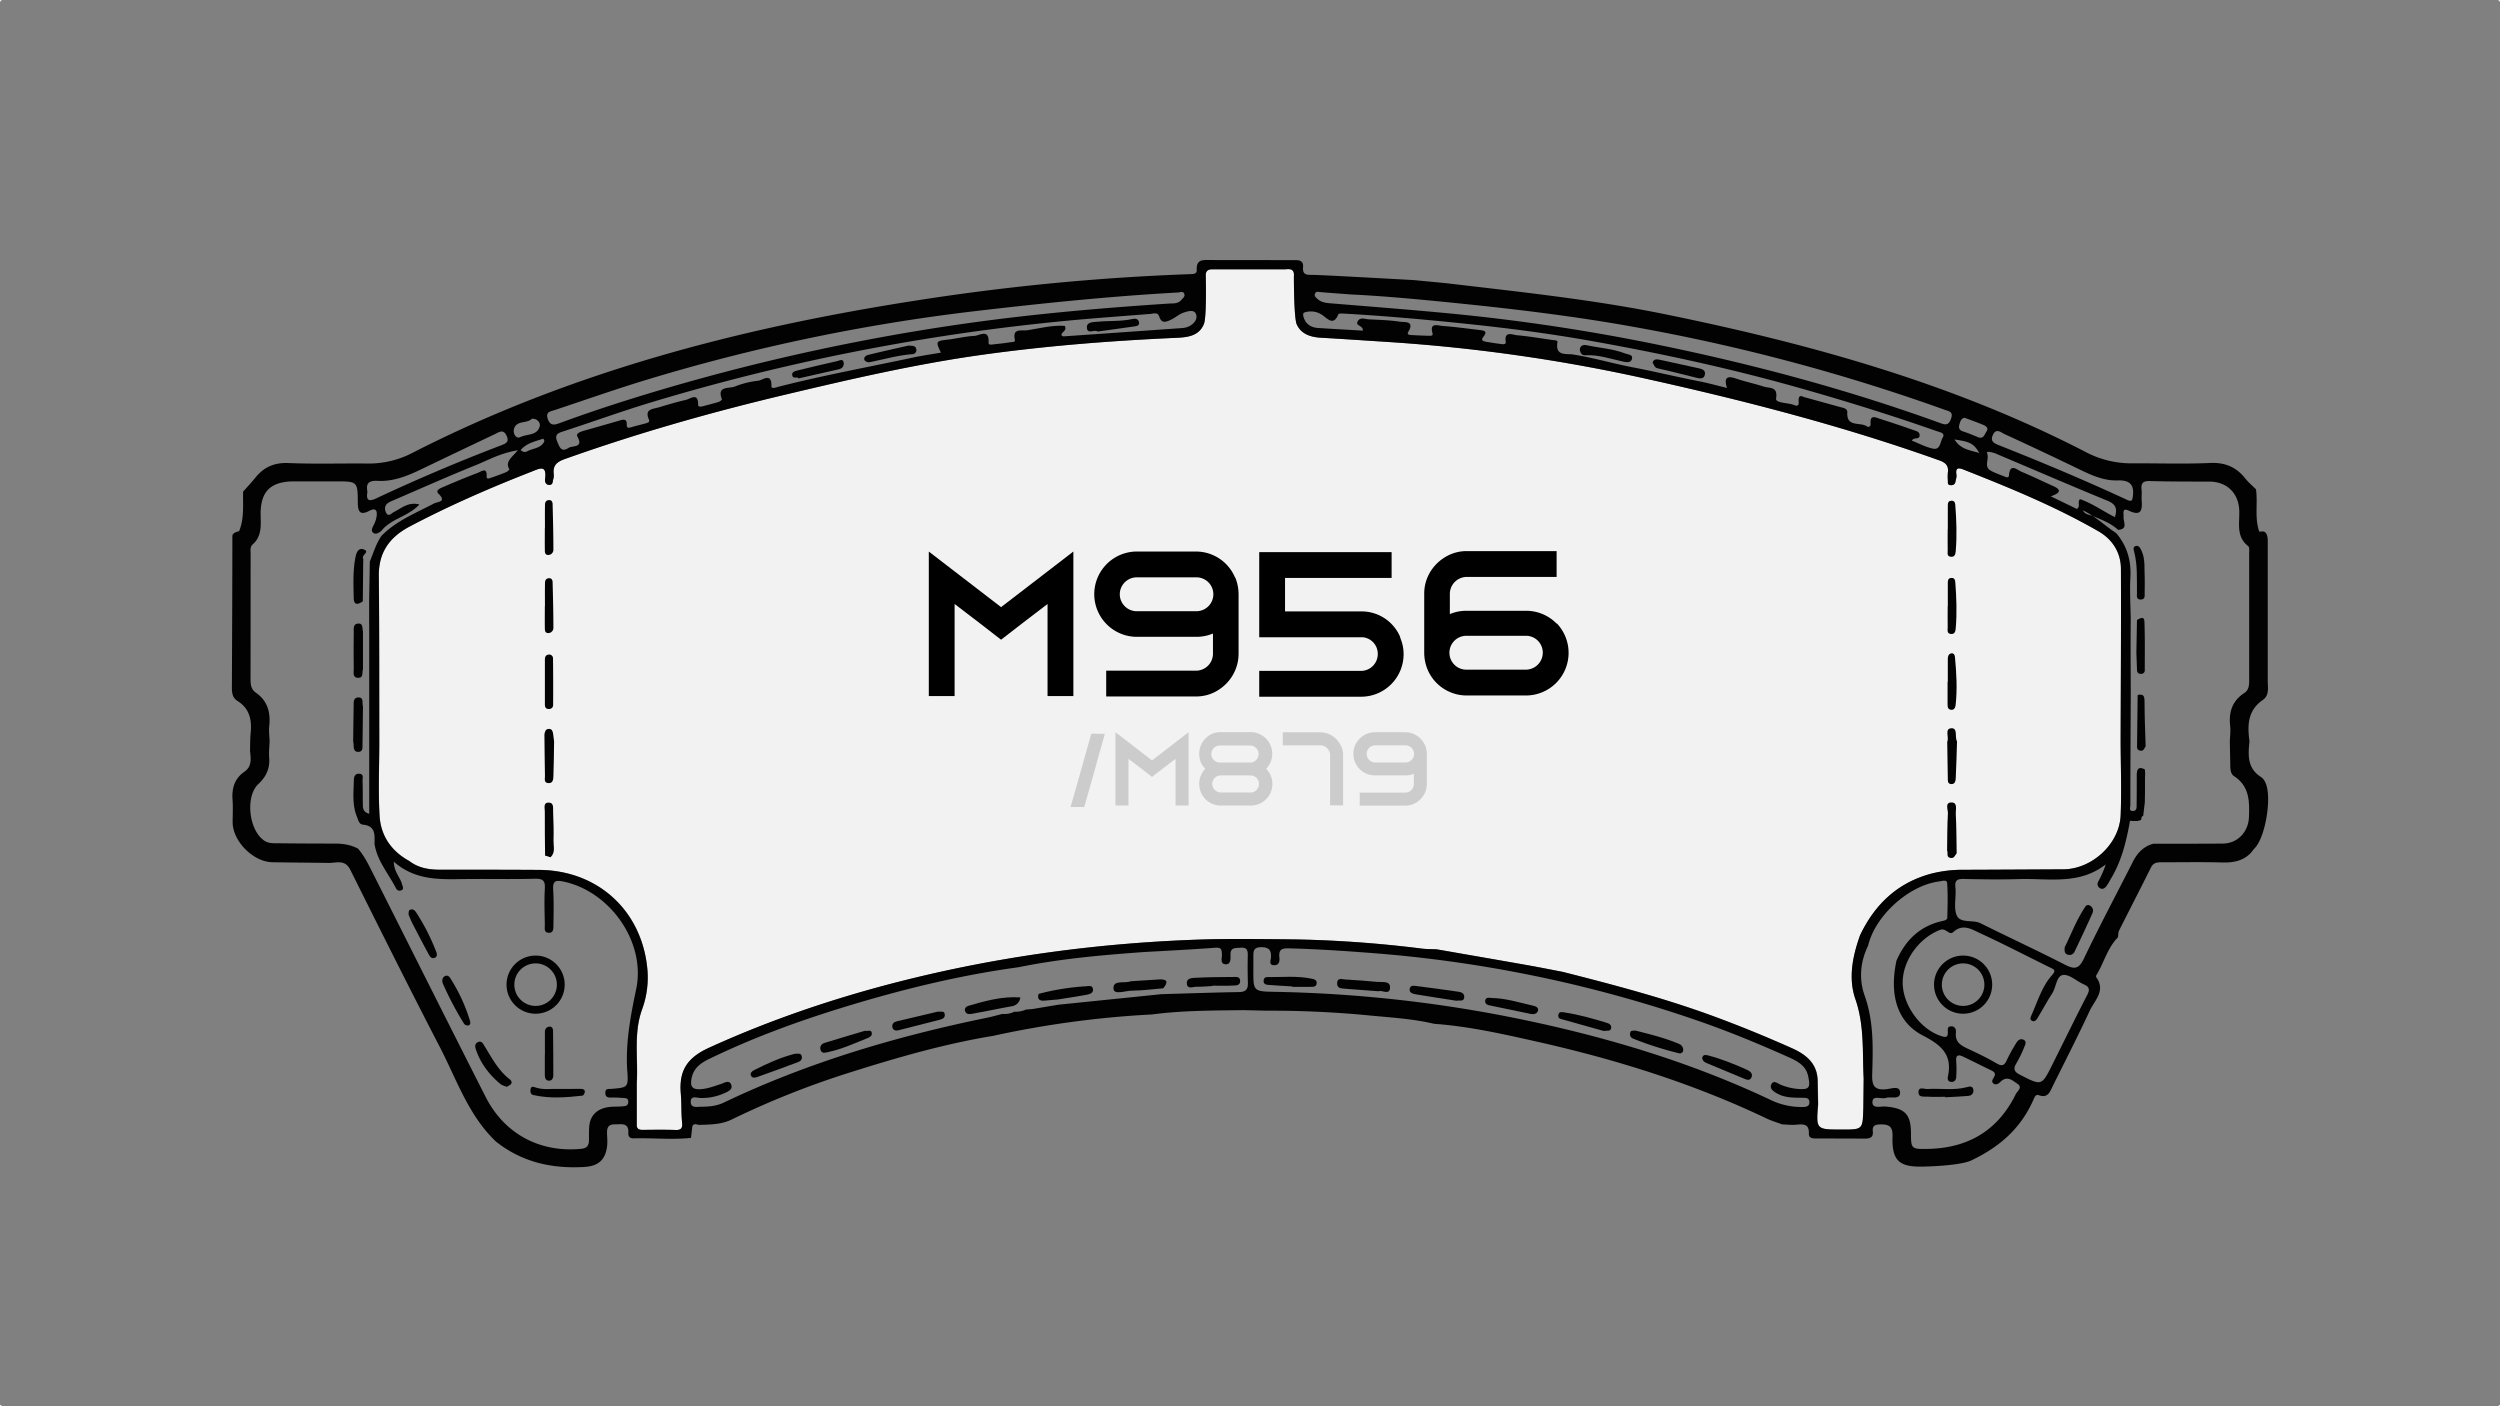 <svg xmlns="http://www.w3.org/2000/svg" viewBox="0 0 1920 1080"><rect x="0" y="0" width="1920" height="1080" fill="#808080" stroke="none"/><defs><style>.cls-1{fill:#f2f2f2;}.cls-2{fill:#020202;}.cls-3{fill:#ccc;}</style></defs><g id="Capa_2" data-name="Capa 2"><g id="Capa_1-2" data-name="Capa 1"><path class="cls-1" d="M1628.64,569.34c.1-44.2.43-88.4.23-132.58-.06-12.54-6.58-22.58-17.2-28.72-33.12-19.08-68.42-33.53-103.92-47.52-4.7-1.85-5.9-.49-5.19,4.2.25,1.67-.46,3.5-.79,5.24-.41,2.2-2,2.82-4,2.6-2.15-.23-1.77-2-1.81-3.42a37.59,37.59,0,0,1,0-6.28c.73-5.47-1.84-7.63-6.92-9.44-72.5-25.87-146.79-45.17-221.86-61.89a1300.87,1300.87,0,0,0-199.83-28.83c-17.58-1.13-35.17-2.31-52.74-3.34-7.93-.46-15.22-2.64-18.69-10.21-2.28-5-2.21-36.87-2.21-36.87.47-5.2-2.08-6-6.45-5.47l-56,0c-3.81-.09-5.44,1.45-5.25,5.22,0,0,.79,31.3-1.39,36.7C921,258,912.27,259,903.71,259.4c-50.12,2.24-100.14,6.15-149.78,13.1-51,7.14-101.23,18.78-151.35,30.69-57.05,13.56-113.38,29.59-168.67,49.29-6.45,2.3-9.4,5.08-8.56,11.75a8.92,8.92,0,0,1-.34,3.56c-.57,1.81-.11,4.66-3.12,4.59-2.73-.07-3.46-2.4-3.2-4.49,1.46-11.38-4.17-8.12-10.52-5.65-31.91,12.47-63.29,26.1-93.59,42.14-15.23,8.05-23.79,19.79-23.58,37.77.43,42.4.28,84.81.37,127.19,0,19-.88,38.09.2,57,.86,15.36,9,27.32,22.82,34.87,6.95,5.37,15.06,6.69,23.57,6.69,25.4,0,50.78,0,76.18.16,44.79.31,78.47,30.85,83,75.2A71,71,0,0,1,493.27,775c-6.77,18.62-3,37.85-4.14,56.77V864c-.05,3.16,2,3.81,4.77,3.76,8.34-.1,16.72-.21,25.08.08,4.72.14,5.42-2,5-6-.77-7.1-.29-14.26-.94-21.42-1.7-18,4.75-28.07,21.74-35.8,46.74-21.28,95.18-37.72,144.88-50.45,77.77-19.89,156.72-30.35,237-32.74,21.54-.63,70.1.08,70.1.08a915.87,915.87,0,0,1,95.19,7c3.81.49,7.69.39,11.55.58,23.28,4.07,46.58,8.08,69.85,12.2,9,1.59,18,3.4,27,5.13,37.8,9.61,75.51,19.49,112.23,32.77,21.6,7.81,42.79,16.49,63.75,25.83,11.34,5.08,19.86,12.18,19.76,25.91l.35,17.14c-1.58,19.38-1.6,19.38,17.92,19.43,16.61.06,16.29,0,16.84-16.31l.17-22.89c-1-20.4.6-40.82-6.35-60.93-5.6-16.18-2.13-33,3.57-49,11.48-24.14,29.3-40.85,55.62-47.6A97.26,97.26,0,0,1,1508,668c25.34-.08,50.65-.25,76-.37,22,.29,43.68-19.07,44.65-41.27C1629.44,607.39,1628.69,588.36,1628.64,569.34Z"/><path class="cls-2" d="M1739.8,601a10,10,0,0,0-3.2-4.18c-10.83-6.65-10.09-17-9-27.48-1.68-12.24-1.46-23.72,10.26-31.79,5.22-3.61,3.76-9.69,3.76-14.9V415s.16-7.27-4.22-6.83l-2.29.1c-3.72-10.48-1-21.72-2.51-32.47-2.73-2.72-5.76-5.24-8.14-8.24-7-8.85-15.51-12.51-27.13-12-20,.91-40,.17-60,.28a74.64,74.64,0,0,1-35.24-8.55c-102-52.75-211.46-83.12-323.29-105.95-55.55-11.34-111.92-17.18-168.13-23.85-7.4-.72-14.79-1.41-24.71-2.37,0,0-71.33-4-77.44-4-4.73,0-8.35.27-7.77-6.1.41-4.47-2.49-5.33-6.33-5.24L929,199.7c-5.34-.16-10.33-.29-9.89,7.45.19,3.21-2.27,3.29-4.94,3.39a1764.92,1764.92,0,0,0-212,20.48C568.45,251.9,438.41,285.59,317.08,347.64A72.51,72.51,0,0,1,282.66,356c-20.32-.23-40.66.48-60.93-.38-10.95-.47-19,3-25.6,11.23-3,3.7-6.28,7.16-9.42,10.73-.25,10.21,1,20.57-3.09,30.39,0,0-5.16.93-5.16,3.67,0,37.92-.21,75.86-.36,113.79,0,4.81-.47,10,4.29,12.91,9.43,5.9,11.12,14.67,10.1,24.78-.43,4.44-.33,8.93-.48,13.41.62,5.94,1.65,12.06-4.32,16.17-7.74,5.35-9.75,12.86-9.09,21.77.41,5.61.08,11.29.06,16.94,0,14.6,15.84,30.59,30.61,30.8,14.25.2,28.51.32,42.76.51,6.11.21,12.78-3.11,17,5.28,22.69,45.53,45.42,91.06,68.81,136.24,12.93,24.94,21.89,52.33,43,72.44,19.92,15.86,42.94,21,67.86,19.55,11.22-.66,16.66-5.86,17.67-17.09a54.9,54.9,0,0,0-.12-7.14c-.19-4.41-.31-8.58,6-8.51,5,.07,10.78-1.59,10.33,6.7-.17,3,1.31,4.16,4.33,4.07,14.58-.41,29.18,1.21,43.77-.36l1-8.7c1.11-2.93,3.31-1.5,5.18-1.27,8.6-.32,17.12-.22,25.24-4.22a662.38,662.38,0,0,1,92.76-36.72c35.42-11.15,71.1-21.41,107.84-27.45a752,752,0,0,1,121.94-16.44c23.38-3.07,46.9-3,70.39-3.31l17.93.42A782.51,782.51,0,0,1,1053,780c16.21,1.51,32.55,2.53,48.5,6.3,26.21,1.87,51.77,7.62,77.3,13.33,61.38,13.73,121.23,32.3,178.16,59.48,3.76,1.78,7.77,2.94,11.67,4.4,3.57.12,7.15.59,10.69.28,5.4-.46,10.21-1,9.9,6.89-.12,3.68,3.1,3.68,5.88,3.68,12.22,0,24.44,0,36.65.1,4,0,7.18-.55,6.56-5.78-.44-3.86,1.49-5,5.32-5.12,6.62-.18,10.1,1,9.83,9.19-.6,18.68,5,23.73,23.87,23.19,0,0,27.56-.45,36.65-4.75,23.47-11.17,38.74-26,48-47.29.78-1.76,1.71-3.57,3.78-2.8,7.19,2.65,8.69-2.89,10.9-7.3,9.5-19.14,19.25-38.2,28.27-57.57,3.73-8,12.53-15.44,4.93-25.77a2.14,2.14,0,0,1,.25-1.7c5.76-9.47,8.41-20.74,16.49-28.91.26-1.74.12-3.69.88-5.22,8.1-16.18,16.45-32.24,24.48-48.45,2.08-4.16,5.49-3.93,9-3.95,15.17,0,30.38-.28,45.55.15,8.39.23,15.91-1,22-7.2,1.12-1.36,2.15-2.78,3.34-4C1740,642.35,1745,611.66,1739.8,601ZM1530.56,334c2.52-5.53,6.23-1.84,8.94-.61q27.91,12.83,55.62,26.19c10,4.85,20,9.78,31.27,9.38,10.74-.39,13,4.67,11.39,13.75a10,10,0,0,1-.5,1.52c-1.61.86-2.88,0-4.23-.59-32.06-14.87-64.64-28.54-97.48-41.55C1531.5,340.47,1528.23,339.08,1530.56,334Zm2.69,14.58c28.43,12,56.78,24.28,85.33,36,6.37,2.61,7.76,6.15,5.63,12.56-9.28-4.63-17.48-10.64-26.75-13.81-2.35,2.32.72,5.64-2.46,7.53l-20-9.69c7.91-2.71,7.93-5.15,2-7.81-8.13-3.62-16.13-7.6-24.37-11-3.53-1.44-9-7.19-9.76,2.81-.16,2.13-2.16,1.32-3.52.76-3.57-1.46-7.29-2.66-10.62-4.57-5.35-3.08-.8-8.78-2.64-13.31C1525.18,346,1530.74,347.5,1533.25,348.55Zm-28.39-22.72c.66-2.19,1.23-4.63,4-5,4.84,1.83,9.56,3.48,14.16,5.4,2.23.93,4.51,2.37,2.51,5.29-1.5,2.23-2.24,5.92-6.46,4.18-3.8-1.57-7.62-3.15-11.53-4.41C1504.5,330.33,1504.1,328.36,1504.86,325.83Zm15.21,22c-7.58-2.18-14.25-2.76-19-10.33C1513.07,339.25,1515.75,340.62,1520.07,347.8ZM1010,225.32c.86-1.72,2.35-1.13,3.83-1,8,.69,16.06,1.23,24.09,1.84,25.64,1.25,51.17,3.7,76.7,6.24,46.58,4.69,93.08,10.19,139.17,18.48a1474.38,1474.38,0,0,1,239.67,63.81c3.41,1.24,6.94,1.41,4.89,7-1.77,4.87-4,4.76-8,3.31-70.09-25.42-141.84-44.73-214.81-59.77a1507.24,1507.24,0,0,0-158.11-24.11c-32.08-3.14-64.21-5.58-96.33-8.24-3.71-.3-7.07-1-9.76-3.73C1010.21,228.15,1009.16,227,1010,225.32ZM1001.75,240a15.52,15.52,0,0,1,13.59,1.82c4.21,2.73,8.65,9,12.58-.54.29-.7,3.28-.49,5-.39,31,1.77,61.85,4.53,92.71,7.74,31.87,3.31,63.66,7.41,95.16,13,53.77,9.54,107.17,21.08,159.81,35.93,36.08,10.17,71.81,21.27,107.17,33.68,2.32.82,6.4,1.32,4.16,5-1.91,3.13-1.67,9.53-7.45,8.31-5.54-1.18-10.74-4-16.23-6.17,1.76-2.91,5.73-.49,6-3.73s-2.77-3.68-4.86-4.41c-8.39-3-16.88-5.78-25.38-8.51-3.51-1.12-8-3.67-7.39,3.7.17,2.08-1.54,3-2.78,2.06-5-3.64-15.85,1.06-15.1-10.79.17-2.86-2.8-3.4-5.17-4-9.2-2.5-18.37-5.11-27.57-7.6-1.73-.46-4.2-2.36-4.63,1.37-.27,2.39,1.17,6.49-3.52,4.59s-14.4-1.36-13.83-5c1.53-9.51-5-7.74-9.3-9.11-7.07-2.3-14.41-3.81-21.46-6.21-6.66-2.28-9.52-1-6.92,7.22-7.75-1.88-14.55-3.81-21.48-5.16-17.24-3.35-34.3-7.54-51.55-10.83-15-2.9-29.8-7.27-45-9.69-5.34-.86-14.08,1.49-12.19-9.49.26-1.56-2.27-1.46-3.67-1.65-9.13-1.29-18.26-2.87-27.44-3.68-3.41-.3-9.88-3.66-8.61,5.15.3,2.06-2,1.79-3.34,1.63q-5.76-.72-11.47-1.73c-2.11-.34-4.73-.94-2.4-3.79,3.62-4.48.45-4.87-2.85-5.26-9.47-1.13-18.94-2.44-28.45-3.12-3.5-.23-10.24-3.1-7.7,5.7.49,1.72-1.12,1.87-2.2,1.85-4.77-.11-9.54-.32-14.31-.59-1.46-.07-3.36-.38-2.09-2.51,5.15-8.65-3.16-7.19-6.47-7.72-7.93-1.24-16-1.39-24.08-1.84-2.81-.17-6.27-1.83-8.23,1.36-2.39,3.91,4.31,3.14,3.82,7.34-11.52-.68-23-1.32-34.43-2.05-5.22-.34-9.09-2.78-10.9-7.83C1000.84,242.72,1000.37,240.47,1001.75,240Zm-83.36.87c1.84,4.05-1.38,7.91-5.5,9.89a15.2,15.2,0,0,1-5.2,1.2q-45.53,3.24-91.06,6.38c-.48,0-1-.56-1.44-.88-.14-2.69,4.61-3.37,2.54-7.16-9.7-.71-19.26,1.92-28.93,3.34-4.22.62-11.44-1.94-9.38,7.33.43,2-2.06,1.66-3.32,1.85-4.11.67-8.27,1.15-12.42,1.56-1.63.19-4.58,1-4.46-1.23.6-11.05-7-5.34-11-5.17-6.79.31-13.52,2.06-20.33,2.85-9.21,1.08-9.4,1.26-5.27,10-7.05,1.22-14.05,2.2-21,3.67-34.65,7.43-69.51,13.76-103.85,22.56-1.76.45-5.38,2-5.31-.53.29-10.89-7-4.4-10.15-4.13a68.12,68.12,0,0,0-18.12,4.52c-4.36,1.65-13.88-.77-9.73,9.79.11.29-1.57,1.68-2.57,2-4,1.21-8.06,2.18-12.08,3.29-1.53.42-3.69.57-3.67-1.06.17-9.86-5.82-4.63-9.48-3.8-6.94,1.57-13.81,3.64-20.65,5.69-4.57,1.34-11.26,1.18-7.67,9.34.94,2.15-1,2.53-2.21,2.89-3.69,1.12-7.5,1.89-11.19,3-2,.62-3.64,1-3.57-1.79.12-5.06-2.69-4.13-5.87-3.21-9.13,2.7-18.31,5.24-27.47,7.88-2.3.66-5.9,2-4.6,4.3,5,9-3.79,6.77-6.84,8.77-5.51,3.63-6.85-.61-8.59-4.8-1.83-4.44-.73-6.19,3.77-7.65,22.33-7.21,44.4-15.26,66.86-22.1A1637.65,1637.65,0,0,1,710.5,260.35C746,254.54,781.63,250,817.4,246.52c22-2.12,44-3.66,66-5.42,2.51-.19,5.73-1.61,6.88,2,1.89,5.94,5.73,4,9.18,2.37,3.24-1.51,6-4.16,9.3-5.29C911.86,239.13,916.85,237.48,918.39,240.91Zm-492.23,74c23.45-7.77,46.74-16,70.38-23.18A1453,1453,0,0,1,749,238.94c51.87-6.07,103.78-11.45,155.92-14.32,1.68-.16,3.74-1.24,4.62,1.13.75,2-1.1,3.17-2.17,4.51-2.66,3.26-6.53,2.66-10,2.9-51.51,3.37-102.9,7.87-154.07,15.05A1637,1637,0,0,0,512,298.09C484.29,306.19,456.8,315,429.69,325c-4.17,1.53-7.23,2-9-3.3C418.8,316.09,422.91,316,426.16,314.89ZM418,339c-2.61,5.54-8.78,5.16-13.23,7.68-1.25.69-2.83.73-4.9-1,4.54-5.47,11.2-6.65,17.27-8.77C417.24,336.85,418.28,338.49,418,339Zm-23.44-8.72c1.38-8,10.31-4.58,13.85-8.67,4.66-.29,6.64,3.43,6.14,5.55-1.73,7.5-9.73,6-14.88,8.5C396.14,337.38,394.17,332.83,394.6,330.26ZM290,369.31c11.48.63,22.17-3.46,32.45-8.39q28.92-13.89,57.91-27.64c3.22-1.55,6.26-3.88,8.68,1.34,2.33,5-.65,6-4.34,7.46Q336,360.64,288.84,382.8c-5.56,2.62-7.83,1.46-6.64-5C281.05,371.77,282.52,368.92,290,369.31Zm191.8,453.42c.82,12.45.39,12.5-12.47,13.53-2,.16-4.33-.48-4.43,2.8s1.68,4,4.51,3.84a72.19,72.19,0,0,1,8.05.28c2.28.18,5.32-.29,5.06,3.36-.26,3.31-3.16,3-5.48,3.21-3.56.24-7.23,0-10.7.65-8.27,1.55-13.23,6.54-13.83,15.17-.28,3.57-.1,7.15-.21,10.74-.12,3.89-2,5.61-6.11,6-31.55,3-58.73-11.39-73.19-39.84-28.88-56.83-57.4-113.85-86.1-170.78-3.49-6.88-6.78-13.92-11.86-19.87-5.62-3.09-11.68-3.95-18-3.95q-21.84,0-43.7-.24c-3.55,0-7.15.14-10.33-2-11.75-7.64-14.89-33.79-4.63-43.45,6.19-5.78,9-12.1,8.35-20.44-.32-4.11.19-8.3.33-12.44-.12-3.87-.67-7.78-.28-11.6,1.11-10.53-1.21-19.45-10.37-25.8-3.62-2.51-4-6.3-4-10.35.08-31.93,0-63.88.08-95.83,0-2.64-.66-5.64,1.6-7.65,7-6.16,6.23-14.32,6.08-22.37-.33-18.09,7.41-25.95,25.54-26,10.75,0,21.51,0,32.26,0,16.53,0,16.75,0,16.84,16.45,0,6.94,1.85,9.83,8.77,6.21,5.36-2.81,6.27.07,5.62,4.5a20.86,20.86,0,0,1-1.94,5.85c-1,2.16-2.83,4.65-.65,6.45,1.92,1.58,4.38.09,6.26-1.43,7.43-9.47,20.59-10.91,29.24-20.29-8.5-2.2-13.71,2.83-19.55,5.76-1.86.93-4.18,4-5.92.75-1.35-2.44-1.57-5.86,1.67-7.87a21.68,21.68,0,0,1,3.17-1.56c21.26-9.13,42.39-18.62,63.85-27.25,9.63-3.88,18.89-9.3,32.4-11.46-4.78,5.65-10.06,8.84-6.49,14.63a6.38,6.38,0,0,1-2.5,2.17c-3.85,1.56-7.76,3-11.69,4.32-1.23.43-3.45,1.39-3.31-.93.46-7.64-4.05-3.89-6.71-2.89-8.88,3.38-17.67,7-26.37,10.79-2.13.93-6.62,2.56-3.93,5.22,6.64,6.51-.68,6.13-3.28,7.49-14.08,7.4-29.08,13.28-40.51,24.95-4.12,6.06-6.19,13-8.92,19.72q-.25,15.25-.51,30.5,0,11.61.05,23.22v28.76q0,14.28,0,28.6v82.62c-5.38-1.56-4.83-5.13-4.9-8.25-.14-5.65,0-11.32-.23-17-.09-2.05,1.28-5.26-2.53-5.51-3.12-.21-4.09,2.18-4.14,4.7-.17,9.47-1.39,19.08,2.31,28.22,1,2.46,1.67,5.91,4.56,6.17,10,.94,9.11,8,9,14.78,2,13.13,10.83,22.95,16.56,34.27a3.09,3.09,0,0,0,3.86,1.49c2.53-.94,1.17-3,.79-4.51-1.35-5.45-6.24-9.61-6.41-17.56,15.37,13.46,32.63,13.68,50.15,13.39,19.44-.34,38.86.21,58.25-.29,6.61-.19,7.95,1.82,7.59,7.94-.53,9.22-.11,18.52,0,27.77,0,2.21-.77,5.37,2.61,5.76,4,.48,4-3,4-5.52.15-9.27.37-18.54-.2-27.75-.34-5.85,1.4-7.29,7-6.21,36.44,7.07,64.53,46.69,56.71,83C484.12,780.86,480.33,801.34,481.75,822.73Zm469.88-60.82c-19.92.33-39.82,1.05-59.72,1.62l-79.07,8.08c-6.49,1.08-13,2.16-19.5,3.26l-5.58.5a18.82,18.82,0,0,1-8.84,1.65,17.22,17.22,0,0,1-9.12,1.67c-4,1-8.07,2.17-12.16,3C688,796,620.15,816.07,555.77,846.83c-5.54,2.66-11.48,3.11-17.47,3.16-3.08,0-7.62,1.17-7.82-3.52-.19-5.34,4.54-3.35,7.38-3.22a41.34,41.34,0,0,0,18.26-3.61c2.91-1.25,7.06-2.88,5.35-6.85-1.53-3.55-5.05-1.2-7.77-.3-5.06,1.66-10,3.6-15.5,4-6.88.46-8.24-2.32-7.05-8.43,1.58-8,7.28-11.84,13.92-15,33.58-16.28,68.51-29,104.15-39.9,43.61-13.32,87.81-24.18,133.07-30.33,31.41-6.44,63.25-9.26,95.17-11.59,18.68-1.08,37.4-2,56.07-3.39,4.67-.34,4.72,1.7,4.91,5,.19,2.89-1.81,7.64,3.12,7.71,3.76.06,3.57-4.32,3.47-7.12-.21-6.1,3.82-5.25,7.73-5.59,5.45-.48,5.6,2.65,5.53,6.64-.17,6.85-.1,13.68.09,20.52C958.5,759.77,956.76,761.83,951.63,761.91Zm432.86,88.27a54.84,54.84,0,0,1-24.23-5.2c-61.18-29-125.55-48.34-191.63-62.06a1024.49,1024.49,0,0,0-190-21.2c-16.18-.3-16.16-.63-16.09-16.86,0-3,0-6,0-9,.07-4.12-.79-8.44,6-8.42,6,0,7.91,2.38,7.5,8-.15,2.12-1.94,6.05,2.85,5.83,3.82-.18,3.87-3.79,3.62-6.06-.7-6.55,2.47-7,7.87-6.86,21.5.56,42.92,2,64.33,3.67a999.62,999.62,0,0,1,246.09,50.83c24.82,8.47,49,18.4,73,29.16,6.51,2.95,13,6.25,14.78,14.34,2,9.2.89,10.66-8.27,9.91A44.26,44.26,0,0,1,1367.4,833c-2.23-.9-5.25-3.78-7-.26-1.61,3.29,1.55,5.37,4.14,6.9,6.23,3.64,13.17,3.33,20,3.46,2.33,0,5.18.07,5.08,3.54C1389.58,849.83,1386.93,850.18,1384.49,850.18Zm46.48,1c-.56,16.35-.24,16.37-16.85,16.31-19.51,0-19.49,0-17.91-19.43l-.35-17.14c.09-13.73-8.43-20.83-19.76-25.91-21-9.34-42.16-18-63.76-25.83-36.72-13.28-74.43-23.16-112.22-32.77-9-1.73-18-3.54-27-5.13-23.27-4.12-46.57-8.13-69.85-12.2-3.86-.19-7.73-.09-11.55-.58a915.88,915.88,0,0,0-95.18-7s-48.56-.71-70.11-.08c-80.29,2.39-159.24,12.85-237,32.74-49.7,12.73-98.13,29.17-144.88,50.45-17,7.73-23.43,17.76-21.74,35.8.66,7.16.17,14.32.94,21.42.48,4-.22,6.17-4.94,6-8.36-.29-16.75-.18-25.09-.08-2.79.05-4.82-.6-4.77-3.76V831.8c1.13-18.92-2.63-38.15,4.15-56.77a71.15,71.15,0,0,0,3.9-31.72c-4.57-44.35-38.24-74.89-83-75.2-25.39-.17-50.78-.14-76.18-.16-8.51,0-16.61-1.32-23.57-6.69-13.85-7.55-22-19.51-22.82-34.87-1.07-19-.21-38-.2-57-.08-42.38.06-84.79-.37-127.19-.21-18,8.35-29.72,23.59-37.77,30.29-16,61.67-29.67,93.58-42.14,6.35-2.47,12-5.73,10.53,5.65-.27,2.09.47,4.42,3.2,4.49,3,.07,2.54-2.78,3.12-4.59a8.92,8.92,0,0,0,.33-3.56c-.84-6.67,2.12-9.45,8.56-11.75,55.29-19.7,111.62-35.73,168.68-49.29,50.12-11.91,100.33-23.55,151.34-30.69,49.64-6.95,99.66-10.86,149.78-13.1,8.57-.4,17.28-1.43,21-10.69,2.19-5.4,1.4-36.7,1.4-36.7-.2-3.77,1.43-5.31,5.24-5.22l56,0c4.37-.52,6.92.27,6.45,5.47,0,0-.07,31.92,2.21,36.87,3.48,7.57,10.76,9.75,18.69,10.21,17.58,1,35.16,2.21,52.74,3.34a1300.69,1300.69,0,0,1,199.83,28.83c75.08,16.72,149.36,36,221.87,61.89,5.08,1.81,7.64,4,6.91,9.44a38.69,38.69,0,0,0,0,6.28c0,1.39-.34,3.19,1.82,3.42,1.95.22,3.55-.4,4-2.6.33-1.74,1-3.57.79-5.24-.72-4.69.48-6.05,5.18-4.2,35.5,14,70.8,28.44,103.92,47.52,10.62,6.14,17.15,16.18,17.2,28.72.2,44.18-.12,88.38-.23,132.58.06,19,.8,38,0,57-1,22.2-22.64,41.56-44.65,41.27-25.33.12-50.64.29-76,.37a97.28,97.28,0,0,0-23.88,2.71c-26.32,6.75-44.14,23.46-55.62,47.6-5.69,16-9.17,32.86-3.57,49,7,20.11,5.33,40.53,6.35,60.93Zm117-10.64c-14,28.23-37.22,41.49-68.39,41.84-11.45.15-12-.13-12-11.91,0-14.74-4.68-19.46-19.59-20.65-3.62-.3-10.29,2-10-3.64.24-5.28,6.86-1.81,10.43-3,3.84-1.25,11.05,1.79,10.79-4.27-.22-5.41-7-2.72-10.56-2.38-8.81.86-11.12-2.39-10.87-11,.62-20.48,1.36-40.91-5.81-61-4.45-12.46-3.39-25.82,2.67-38.18,5.34-23,31.13-46.39,54.57-49.4,2.14-.27,5.95-1.71,6.15,1.24.63,8.84.33,17.77.11,26.68,0,1.37-1.79,2-3.37,2.38-17.44,3.69-28.7,14.64-35.67,30.56-5.63,26.34.55,47.36,20.44,57.57,14,7.17,22.65,14.71,19.08,31.32-.34,1.56-.38,3.73,2.12,4.15,2.67.42,4.07-1.24,4.23-3.49a84,84,0,0,0,0-12.49c-.38-4.82,1.87-5,5.27-3.4,7.24,3.44,14.39,7.07,21.63,10.57,2,1,3.68,2.06,2.37,4.74-.89,1.77-2.83,3.81-.48,5.48,2,1.45,4.05-.28,5.52-1.67,5-4.72,9.13-.57,12.74,1.75C1553.7,835.14,1549.14,838.12,1547.94,840.55ZM1603.05,764c-9.16,17.74-17.88,35.7-26.82,53.55-8.25,16.52-8.21,16.38-24.62,8-4.39-2.22-5.83-4.28-3.09-8.82a97.29,97.29,0,0,0,6.22-12.83c.72-1.72,1.94-4.21-.76-5.43-2.25-1-4.13.32-5.28,2.21a125.37,125.37,0,0,0-7.35,13.25c-1.87,4.27-3.67,5.3-8,2.74-6.64-3.93-13.64-7.3-20.64-10.6-5.78-2.71-11.53-5-10.55-13.22.2-1.67-.4-4.49-3.21-4.63-4-.22-2.89,2.91-3,5.08-.16,2.63-.88,3.57-3.87,2.76-16.33-4.45-30.62-23.39-30.81-41.15-.15-17.29,12.63-34.51,28.6-40.72,4.79-1.87,7,4.58,10.23,1.63,7.38-6.76,14.35-2,20.59.86,18.12,8.3,35.79,17.55,53.67,26.32,3.09,1.52,5,2.07,1.53,6-7.81,8.82-11,20.25-15.79,30.8-.61,1.39-1.29,3,.2,4,2,1.36,3.48-.24,4.38-1.71,3.87-6.33,7.37-12.91,11.4-19.14,3.11-4.77,3.22-13.45,8.29-14.15,4.87-.67,10.46,4.72,15.88,7.12C1604.25,757.74,1605.33,759.55,1603.05,764Zm124.14-136.33c-.44,11.16-8.66,20.09-20,20.2-17.83.15-35.66.1-53.5.14-7.43,2-12.17,7-15.58,13.7-12.53,24.78-25.62,49.25-37.58,74.27-3.77,7.91-6.89,8.86-14.41,5-21.49-11-43.43-21.13-65.05-31.93-6-3-15.51.41-18.31-6.09-2.6-6.11-.22-14.16-1-21.24-.72-6.16,1.81-6.78,6.94-6.68,14,.33,28.09.5,42.13.09,22.47-.67,46,4.72,66.37-11.3a76.65,76.65,0,0,1-5.7,13.1c-.91,1.79-.8,3.62.79,4.86,2.11,1.61,4,.65,5.39-1.2s2.49-4,3.71-6.09c7.86-13.13,11.43-27.68,14.17-42.51,0-1.39.65-2,2.07-1.42,2.32-.23,4.81.46,6.9-1.17,0-1.18.12-2.33,1.46-2.85.41-3.51.82-7,1.25-10.53,0-2.42.07-4.84.11-7.26,0-3.55,0-7.1,0-10.66,0-1.21.09-2.45.12-3.7s-.15-2.3-.22-3.45c-5.39-2.86-6.19.43-6.23,4.66,0,7.44,0,14.89-.1,22.33,0,2,.24,4.67-2.59,4.89-3.64.24-2.22-2.88-2.22-4.53,0-28.27.17-56.54.3-84.83q-.06-16.07-.11-32.17c0-8.39,0-16.78.09-25.18-.12-10.91-.84-21.85-.25-32.7.7-12.94-2.55-24.19-10.92-34-6.23-4.07-11.81-9-18-13.16-2.71-1-5.89-1.09-7.5-4.16l0-.13a1.24,1.24,0,0,0-.2-.1l.32-.16-.12.26a56,56,0,0,1,7.45,4.29,3,3,0,0,1,.57.22c6.62,2.87,13.5,5.32,18.89,10.45,8-.46,4-6.11,4.27-9.88.17-2.68-1.3-7.4,3.91-4.91,9.7,4.65,10.57-.36,10-8-.2-2.68.2-5.39-.08-8-.55-4.91,1-6.85,6.35-6.7,15.17.45,30.38.4,45.57.43,13.61,0,22.63,8.85,23.11,22.25.34,9.51-2.64,19.91,6.87,27.34,1.13.88.72,3.95.74,6q0,48.71,0,97.42c0,3.76-.39,7.2-3.81,9.41-9.35,6.07-12,14.85-10.77,25.47.43,3.8-.16,7.71-.28,11.59.1,5.63.23,11.27.33,16.91.08,3.59-.23,7.78,3,9.89C1727.67,603.92,1727.64,615.48,1727.19,627.63Z"/><path class="cls-2" d="M1503,569.38c-.31,9.51-.53,19-1,28.48-.1,2-.68,4.5-3.46,4.31-3-.17-2.59-2.78-2.63-4.79-.19-9.2-.29-18.42-.44-27.64,1.64-3.46-2.3-10.16,3.17-10.44C1503.83,559,1501.05,566.07,1503,569.38Z"/><path class="cls-2" d="M1501.9,541.6c-.2,1.87-1.11,3.65-3.24,3.55-2.74-.15-3-2.37-2.93-4.6,0-5.61,0-11.24,0-16.88h.19c0-5.92,0-11.84,0-17.76,0-1.88.63-3.71,2.6-4.12,1.7-.36,2.73,1,2.87,2.61C1502.56,516.79,1503.29,529.18,1501.9,541.6Z"/><path class="cls-2" d="M1502,482.56c-.18,2-.6,4.46-3.39,4.36-3.71-.13-2.73-3.21-2.78-5.37-.13-5.32,0-10.66,0-16h.09c0-5.92,0-11.85,0-17.77,0-1.75.05-3.68,2.55-3.9,2.31-.2,3,1.12,3.19,3.18C1502.57,458.88,1503,470.72,1502,482.56Z"/><path class="cls-2" d="M1502,423.27c-.18,2-.6,4.47-3.39,4.36-3.71-.13-2.73-3.21-2.78-5.37-.13-5.32,0-10.65,0-16h.09c0-5.92,0-11.86,0-17.78,0-1.74.05-3.68,2.55-3.89,2.31-.2,3,1.11,3.19,3.16C1502.57,399.59,1503,411.43,1502,423.27Z"/><path class="cls-2" d="M425,482a4,4,0,0,1-3.86,4.22c-3,0-2.67-2.69-2.71-4.7-.08-5.35,0-10.74,0-16.1h.08c0-6-.08-12,.05-17.92,0-1.91,1-3.47,3.28-3.42,1.94,0,2.52,1.55,2.56,3C424.7,458.72,425,470.34,425,482Z"/><path class="cls-2" d="M425,422a4,4,0,0,1-3.86,4.23c-3,0-2.67-2.71-2.71-4.71-.08-5.35,0-10.74,0-16.11h.08c0-6-.08-11.94.05-17.91,0-1.91,1-3.47,3.28-3.43,1.94,0,2.52,1.56,2.56,3C424.7,398.75,425,410.37,425,422Z"/><path class="cls-2" d="M422.78,658.38c-1.38-.43-2.78-.87-4.16-1.28-.09-11.28-.31-22.57-.2-33.85,0-2.58-1.43-7,3.12-6.87,4.08.13,3.11,4.49,3.25,7.14.36,7.41.51,14.85.32,22.26C425,650.05,426.74,654.79,422.78,658.38Z"/><path class="cls-2" d="M425.54,569.36c-.16,8.84-.17,17.69-.52,26.51-.08,2.5-.22,5.89-4,5.56-3.55-.29-2.44-3.53-2.5-5.63-.23-10.62-.28-21.24-.41-31.86.39-2,.79-4.15,3.53-4.15,2.28,0,2.8,1.78,3.13,3.53C425.09,565.31,425.28,567.35,425.54,569.36Z"/><path class="cls-2" d="M424.8,541.39c0,2-1.39,3.21-3.55,3.14-2.38-.1-2.78-1.83-2.78-3.7,0-5.66,0-11.33,0-17h0v-17c0-1.89.32-3.62,2.57-4.06a2.92,2.92,0,0,1,3.67,2.93C424.87,517.63,424.88,529.52,424.8,541.39Z"/><path class="cls-2" d="M1502.72,655.33c-1.35,1.59-1.93,4.28-5,3.51-3.26-.8-1.37-3.8-2.35-5.59.14-9.51.07-19.06.62-28.55.15-3-2.61-8.51,2.9-8.43,4.72.09,3,5.63,3.14,8.68C1502.59,635.08,1502.54,645.2,1502.72,655.33Z"/><path class="cls-2" d="M389.17,834.68a14.93,14.93,0,0,0,3.08-1.92c1.37-1.44.36-3-.73-3.82-8.76-6.71-13.67-16.3-19.3-25.37-1.17-1.88-2.39-4.73-5.41-3.1-2.64,1.44-1.89,3.92-1.06,6.29,3.65,10.4,10.18,18.73,18.5,25.72C385.54,833.56,387.42,833.93,389.17,834.68Z"/><path class="cls-2" d="M339.83,754.73a246.89,246.89,0,0,0,16.64,31.62,3.65,3.65,0,0,0,3.07,1.21c2-.33,1.77-2.34,1.4-3.57a131.5,131.5,0,0,0-15.28-33c-.75-1.19-2.14-2.2-3.81-1.4C340,750.45,339.44,752.06,339.83,754.73Z"/><path class="cls-2" d="M313.77,702.31c.76,1.8,1.65,4.32,2.87,6.68,4.08,7.94,8.21,15.85,12.48,23.69.94,1.72,2.19,4,4.78,2.91,2-.86,1.84-2.79,1.12-4.6a162,162,0,0,0-15.37-30.21c-1-1.45-2.3-2.88-4.44-2.19C313.79,699.05,313.86,700.33,313.77,702.31Z"/><path class="cls-2" d="M418.43,810.11c0,5.06,0,10.12,0,15.17,0,2.22.38,4.48,2.95,4.68s3.56-2,3.56-4.21q0-16.95-.21-33.89c0-1.7-.66-3.82-3.11-3.37a3.68,3.68,0,0,0-3.12,3.78c-.05,6,0,11.9,0,17.84Z"/><path class="cls-2" d="M428.31,836.29c-4.27-.27-10.54.94-16.65-1-1.6-.5-3.53-1.6-4.18,1.11-.43,1.84.08,4.11,1.88,4.53,12.6,2.94,25.32,1.95,38,.52.71-.08,1.64-1.72,1.76-2.72.22-1.87-1.26-2.45-2.87-2.46C440.91,836.28,435.57,836.29,428.31,836.29Z"/><path class="cls-2" d="M1647.14,444c-.4-7.34.55-14.27-2.32-20.77-.85-1.95-2-4.33-4.2-4-3.06.48-1.86,3.42-1.43,5.13,2.52,10.21,1.84,20.58,2,30.91,0,2.16-.78,5.33,3,5.18,3.59-.13,2.83-3.2,2.9-5.42C1647.23,451.23,1647.14,447.35,1647.14,444Z"/><path class="cls-2" d="M1641.71,533.76c-.16,12.83-.34,25.65-.45,38.48,0,1.65-.42,3.6,2.14,4.21,3,.71,3.32-1.73,4.45-3.3-.32-11.44-.85-22.88-.85-34.31C1647,534.7,1646.22,532.62,1641.71,533.76Z"/><path class="cls-2" d="M1641.19,476.15l-.45,25.14.48,13.24c.07,2.19,1.24,3.15,3.37,3a2.65,2.65,0,0,0,2.6-2.92c0-12.38.19-24.77-.27-37.13C1646.75,472.78,1643.51,474.93,1641.19,476.15Z"/><path class="cls-2" d="M278.77,513.82l0-28.72c-.72-2.57.43-6.83-4.19-6.18-3.45.49-2.87,4-2.9,6.54-.09,9.44-.16,18.88,0,28.32,0,2.69-1.07,6.74,3.37,6.81S277.87,516.32,278.77,513.82Z"/><path class="cls-2" d="M278.64,461.83l.3-30.51a7,7,0,0,0-.12-2.61c-1.16-2.48,5.53-4.95.45-6.79-3.9-1.4-5.46,2.18-6.17,5.61-2.18,10.51-1.63,21.17-1.45,31.77C271.76,465.15,275.11,464.28,278.64,461.83Z"/><path class="cls-2" d="M271.23,569.34a21.45,21.45,0,0,1,.37,2.62c0,2.82.27,5.84,4,5.46,3.17-.32,2.77-3.31,2.8-5.63q.21-14.67.37-29.34c-.9-2.48.95-7-3.61-6.8-4.08.15-3.49,4.1-3.55,7C271.44,551.53,271.35,560.44,271.23,569.34Z"/><path class="cls-2" d="M1256,791.47c-1.81.28-3.6-.39-4,1.68a3.64,3.64,0,0,0,2.07,4.44,264.46,264.46,0,0,0,35.39,11.33,2.58,2.58,0,0,0,3.25-2.26,5,5,0,0,0-3.18-4.93C1278.57,797.08,1267.07,794.31,1256,791.47Z"/><path class="cls-2" d="M1118.58,768.58c2.6-.58,5.25.84,5.87-2.16s-1.57-4.35-4-4.71q-16.22-2.38-32.49-4.42c-1.87-.23-4.6-.83-5.25,1.83-.79,3.21,2.1,4.08,4.3,4.46C1097.72,765.42,1108.52,767,1118.58,768.58Z"/><path class="cls-2" d="M1058.69,761.29c2.47-1.22,8.38,3.27,8.84-2.41.48-5.9-5.8-4.4-9.62-4.77q-12.4-1.18-24.87-1.88c-2.32-.13-5.87-1.58-6.13,2.65s3.14,4.26,6.19,4.48C1041.39,760,1049.67,760.6,1058.69,761.29Z"/><path class="cls-2" d="M1307.29,812.52c.35,2.5,1.93,3.3,3.61,4q13.95,5.82,27.9,11.63c2.21.92,4.88,2.25,6.23-.51,1.48-3-.81-4.92-3.49-6.12-9.7-4.31-19.5-8.31-29.83-11C1309.19,809.91,1307.76,810.2,1307.29,812.52Z"/><path class="cls-2" d="M1231.72,791.8c2.7-.58,5,.49,5.57-1.93.66-2.65-1.37-3.75-3.39-4.37-10.72-3.3-21.52-6.32-32.63-8-1.54-.24-3.76-.81-4.4,1.62-.4,1.51,0,2.92,1.8,3.43Z"/><path class="cls-2" d="M1140.54,768.9c.26,2.55,2,2.92,3.83,3.3,10.48,2.18,20.94,4.4,31.43,6.54,2.23.45,4.62-.2,5.32-2.3.9-2.65-1.78-3.64-3.63-4.06-10.43-2.35-20.7-5.69-31.52-5.91C1143.91,766.42,1140.91,765.36,1140.54,768.9Z"/><path class="cls-2" d="M992.41,757.89h14.25c2.14,0,4.41,0,4.57-2.87.13-2.22-1.58-2.89-3.45-3.3-11.46-2.47-23-1.19-34.6-1.31-1.72,0-2.62.94-2.74,2.72-.16,2.44,1.55,3.11,3.32,3.25,6.21.5,12.43.81,18.64,1.19Z"/><path class="cls-2" d="M769.8,774.14l8.69-1.63c2.56-1.11,4.58-2.67,5.14-6.48-14-1-27,2.68-39.91,6.44-1.79.52-3.19,2-2.56,4,.79,2.53,3.15,2.52,5.21,2.15C754.19,777.23,762,775.65,769.8,774.14Z"/><path class="cls-2" d="M812.69,767.57c7.28-1.18,14.58-2.24,21.83-3.61,2.22-.42,5.25-1.17,4.89-4.21-.4-3.44-3.65-2.41-5.76-2.26a184,184,0,0,0-36,5.82c-1.16,4,.63,5.49,4.47,5.17C805.67,768.19,809.18,767.87,812.69,767.57Z"/><path class="cls-2" d="M664.36,791.62c-10.05,3-20.62,6.09-31.13,9.35-2.6.81-3.92,3-2.94,5.64s3.42,1.87,5.38,1.46c10.84-2.28,20.87-6.89,31.07-11,1.73-.7,3.29-2,2.74-4.05C668.79,790.43,666.49,792.23,664.36,791.62Z"/><path class="cls-2" d="M610.5,809.28c-10.74,2.74-21.23,7.39-31.47,12.65-1.56.8-3.21,2.28-2.25,4.23s3.17,1.57,4.73,1q15.81-5.59,31.5-11.51c2.13-.8,3.45-2.52,2.61-4.88S612.67,809.54,610.5,809.28Z"/><path class="cls-2" d="M720.23,776.94c-10.17,2.4-20.8,4.93-31.43,7.42-2.34.55-3.86,1.94-3.49,4.32.4,2.6,2.53,3.12,4.76,2.56,10.57-2.64,21.11-5.38,31.66-8.06,2.16-.55,4.1-1.51,3.86-4C725.28,775.91,722.58,777.27,720.23,776.94Z"/><path class="cls-2" d="M1493.87,842.73c5.94-.34,11.88-.53,17.8-1.07,2.7-.25,4.37-2.2,3.83-5-.59-3-3.31-2.18-5.08-1.7-10,2.7-20.11.72-30.14,1.41-2.47.17-6.91-2.27-6.9,2.56,0,4.18,4.45,3.1,7.12,3.31,4.43.35,8.91.1,13.37.1Z"/><path class="cls-2" d="M1585.74,727.34c-.48,3.79.28,5.25,2.31,5.82a4.15,4.15,0,0,0,5.22-2.29c4.72-9.88,9.38-19.8,13.85-29.8a4.34,4.34,0,0,0-1.88-5.46,2.46,2.46,0,0,0-3.77.81C1594.61,706.56,1590.48,718,1585.74,727.34Z"/><path class="cls-2" d="M613.37,290.6c10.54-2.4,20.67-4.77,30.83-7,3-.64,4.13-2.81,3.74-5.16-.55-3.36-3.41-1.45-5-1.1-10.18,2.23-20.31,4.69-30.43,7.18-1.93.47-4.57,1-4.09,3.74C609,291.36,612.1,288.9,613.37,290.6Z"/><path class="cls-2" d="M842.94,254.65c9.67-1.34,18.78-2.58,27.89-3.91,1.95-.28,4.57-.48,3.88-3.45-.58-2.48-2.79-2.82-5-2.31-8.79,2-17.78,1.24-26.65,2.1-3.45.33-8.6,0-8.32,4.53C835.06,257.29,840.7,252.57,842.94,254.65Z"/><path class="cls-2" d="M697.64,265.42c-9.71,2.21-20.41,4.55-31,7.18-1.5.37-3.58,1.87-2.73,3.92.4,1,2.62,1.92,3.77,1.69,11.06-2.22,21.94-5.38,33.27-6.23a3.1,3.1,0,0,0,2.73-3.9C703.12,265.34,700.75,265.61,697.64,265.42Z"/><path class="cls-2" d="M1269.17,278.51c1.24,1.65,1.26,3.8,4,4.4,10.16,2.23,20.23,4.91,30.34,7.36,2.43.59,5.06.69,5.79-2.36s-1.36-4.34-3.93-4.91q-15.25-3.39-30.53-6.68C1272.51,275.82,1270.1,275.49,1269.17,278.51Z"/><path class="cls-2" d="M1213.26,268.83c.63,2.45,1.63,4.16,4.23,4,10-.56,19.28,2.76,28.8,4.82,2.65.57,6,1.28,7-1.74,1.13-3.72-2.72-3.49-5.1-4.42-9.49-3.72-19.66-4.2-29.48-6.34C1215.64,264.5,1213.43,265.53,1213.26,268.83Z"/><path class="cls-2" d="M893.41,759c4.32-5.24,2.68-7.22-3.65-6.77-7.09.5-14.18.91-21.27,1.36-4.69,2-14-1.48-13.31,5.9.46,4.8,9.28,1.34,14.24,1.33C877.42,760.78,885.41,759.65,893.41,759Z"/><path class="cls-2" d="M931.25,757c5.35,0,10.71.21,16-.1,2.09-.12,5.22,0,5.18-3.51s-3-3.1-5.25-3.08c-9.51.11-19,.09-28.52.61-2.88.15-7.63,0-7.16,4.63.45,4.46,4.66,2.25,7.25,2.29,4.15.06,8.31-.36,12.47-.58Z"/><path class="cls-2" d="M411.34,778.54a22.33,22.33,0,1,1,22.34-22.33A22.35,22.35,0,0,1,411.34,778.54Zm0-38.66a16.33,16.33,0,1,0,16.34,16.33A16.35,16.35,0,0,0,411.34,739.88Z"/><path class="cls-2" d="M1507.66,778.54A22.33,22.33,0,1,1,1530,756.21,22.35,22.35,0,0,1,1507.66,778.54Zm0-38.66A16.33,16.33,0,1,0,1524,756.21,16.36,16.36,0,0,0,1507.66,739.88Z"/><rect class="cls-1" x="1919" y="1079" width="1" height="1"/><rect class="cls-1" width="1" height="1"/><rect class="cls-1" y="1079" width="1" height="1"/><rect class="cls-1" x="1919" width="1" height="1"/></g><g id="Capa_3" data-name="Capa 3"><path d="M824.35,423.57v111H804.52V463.86L785,478.77,768.83,491.3l-16.18-12.53-19.51-14.91V534.6H713.32v-111l19.82,15.23,35.69,27.44,35.69-27.44Z"/><path d="M948.69,443.56a34.22,34.22,0,0,1,2.54,12.84v45.53A32.67,32.67,0,0,1,940.76,526a34.29,34.29,0,0,1-7.29,5.23,31.42,31.42,0,0,1-14.91,3.65h-69V515.09h69a13.06,13.06,0,0,0,13-13V486.54a32.44,32.44,0,0,1-12.37,2.54H872.4a32.76,32.76,0,0,1,.48-65.51H918.4a32.56,32.56,0,0,1,30.13,20ZM860,456.4a13.06,13.06,0,0,0,12.37,13h46.79a13,13,0,0,0-.63-26H873A13.06,13.06,0,0,0,860,456.4Z"/><path d="M1075.26,489.55a31.54,31.54,0,0,1,2.7,12.85,32.63,32.63,0,0,1-32.68,32.68H967.09V515.25h78.19a12.93,12.93,0,0,0,12.85-13,12.77,12.77,0,0,0-11.42-12.84H967.09V424.05h101.67v19.82H986.91v25.7h59.64a32.17,32.17,0,0,1,28.87,19.83Z"/><path d="M1195.48,478.61A32.76,32.76,0,0,1,1172,534.13h-45.52a32.59,32.59,0,0,1-30.14-20,34.31,34.31,0,0,1-2.54-12.85V455.77a32.09,32.09,0,0,1,8.25-21.41,33.68,33.68,0,0,1,9.52-7.46,31.39,31.39,0,0,1,14.91-3.65h69v19.83h-69a13.07,13.07,0,0,0-13,13v15.54a32.48,32.48,0,0,1,12.37-2.54h46.79a32.78,32.78,0,0,1,23,10Zm-23.63,35.69a13.07,13.07,0,0,0,13-13,12.91,12.91,0,0,0-12.22-13h-46.79a13,13,0,0,0,.64,26h45.36Z"/><path class="cls-3" d="M848.55,563.55,842.77,584,840,594.09l-7.31,25.71H822.2l7.31-25.71L832.32,584l5.79-20.49Z"/><path class="cls-3" d="M912.83,562.35v56.24h-10V582.76l-9.88,7.55-8.2,6.35-8.19-6.35-9.89-7.55v35.83h-10V562.35l10,7.71L884.71,584l18.08-13.9Z"/><path class="cls-3" d="M972.54,590.55a16.59,16.59,0,0,1-11.89,28.12H937.59a16.49,16.49,0,0,1-15.27-10.12A17.29,17.29,0,0,1,921,602a16.55,16.55,0,0,1,4.66-11.57,15.79,15.79,0,0,1-3.45-5.06A17.29,17.29,0,0,1,921,578.9a16.55,16.55,0,0,1,4.66-11.57,15.59,15.59,0,0,1,11.57-5.06h23.55a16.65,16.65,0,0,1,11.65,28.2Zm-12.29-4.9a6.56,6.56,0,0,0,.24-13.1H936.78a6.55,6.55,0,0,0,.16,13.1h23.31Zm.08,23.06a6.61,6.61,0,0,0,6.58-6.59,6.55,6.55,0,0,0-6.18-6.59H937.18A6.53,6.53,0,0,0,931,602a6.62,6.62,0,0,0,6.59,6.59h23.06Z"/><path class="cls-3" d="M1029.67,572.31a17.4,17.4,0,0,1,1.85,7.87v38.33h-10V579.22a8,8,0,0,0-6.83-6.83H985.16v-10h28.52a17.56,17.56,0,0,1,7.88,1.84,17.85,17.85,0,0,1,8.11,8.2Z"/><path class="cls-3" d="M1094.52,572.47a17.48,17.48,0,0,1,1.28,6.51V602a16.56,16.56,0,0,1-5.3,12.21,17.14,17.14,0,0,1-3.7,2.66,16,16,0,0,1-7.55,1.84h-35v-10h35a6.62,6.62,0,0,0,6.59-6.59v-7.87a16.56,16.56,0,0,1-6.27,1.28h-23.7a16.59,16.59,0,0,1,.24-33.18h23.06a16.5,16.5,0,0,1,15.27,10.12ZM1049.6,579a6.62,6.62,0,0,0,6.27,6.59h23.7a6.59,6.59,0,0,0-.32-13.18h-23.06A6.62,6.62,0,0,0,1049.6,579Z"/></g></g></svg>